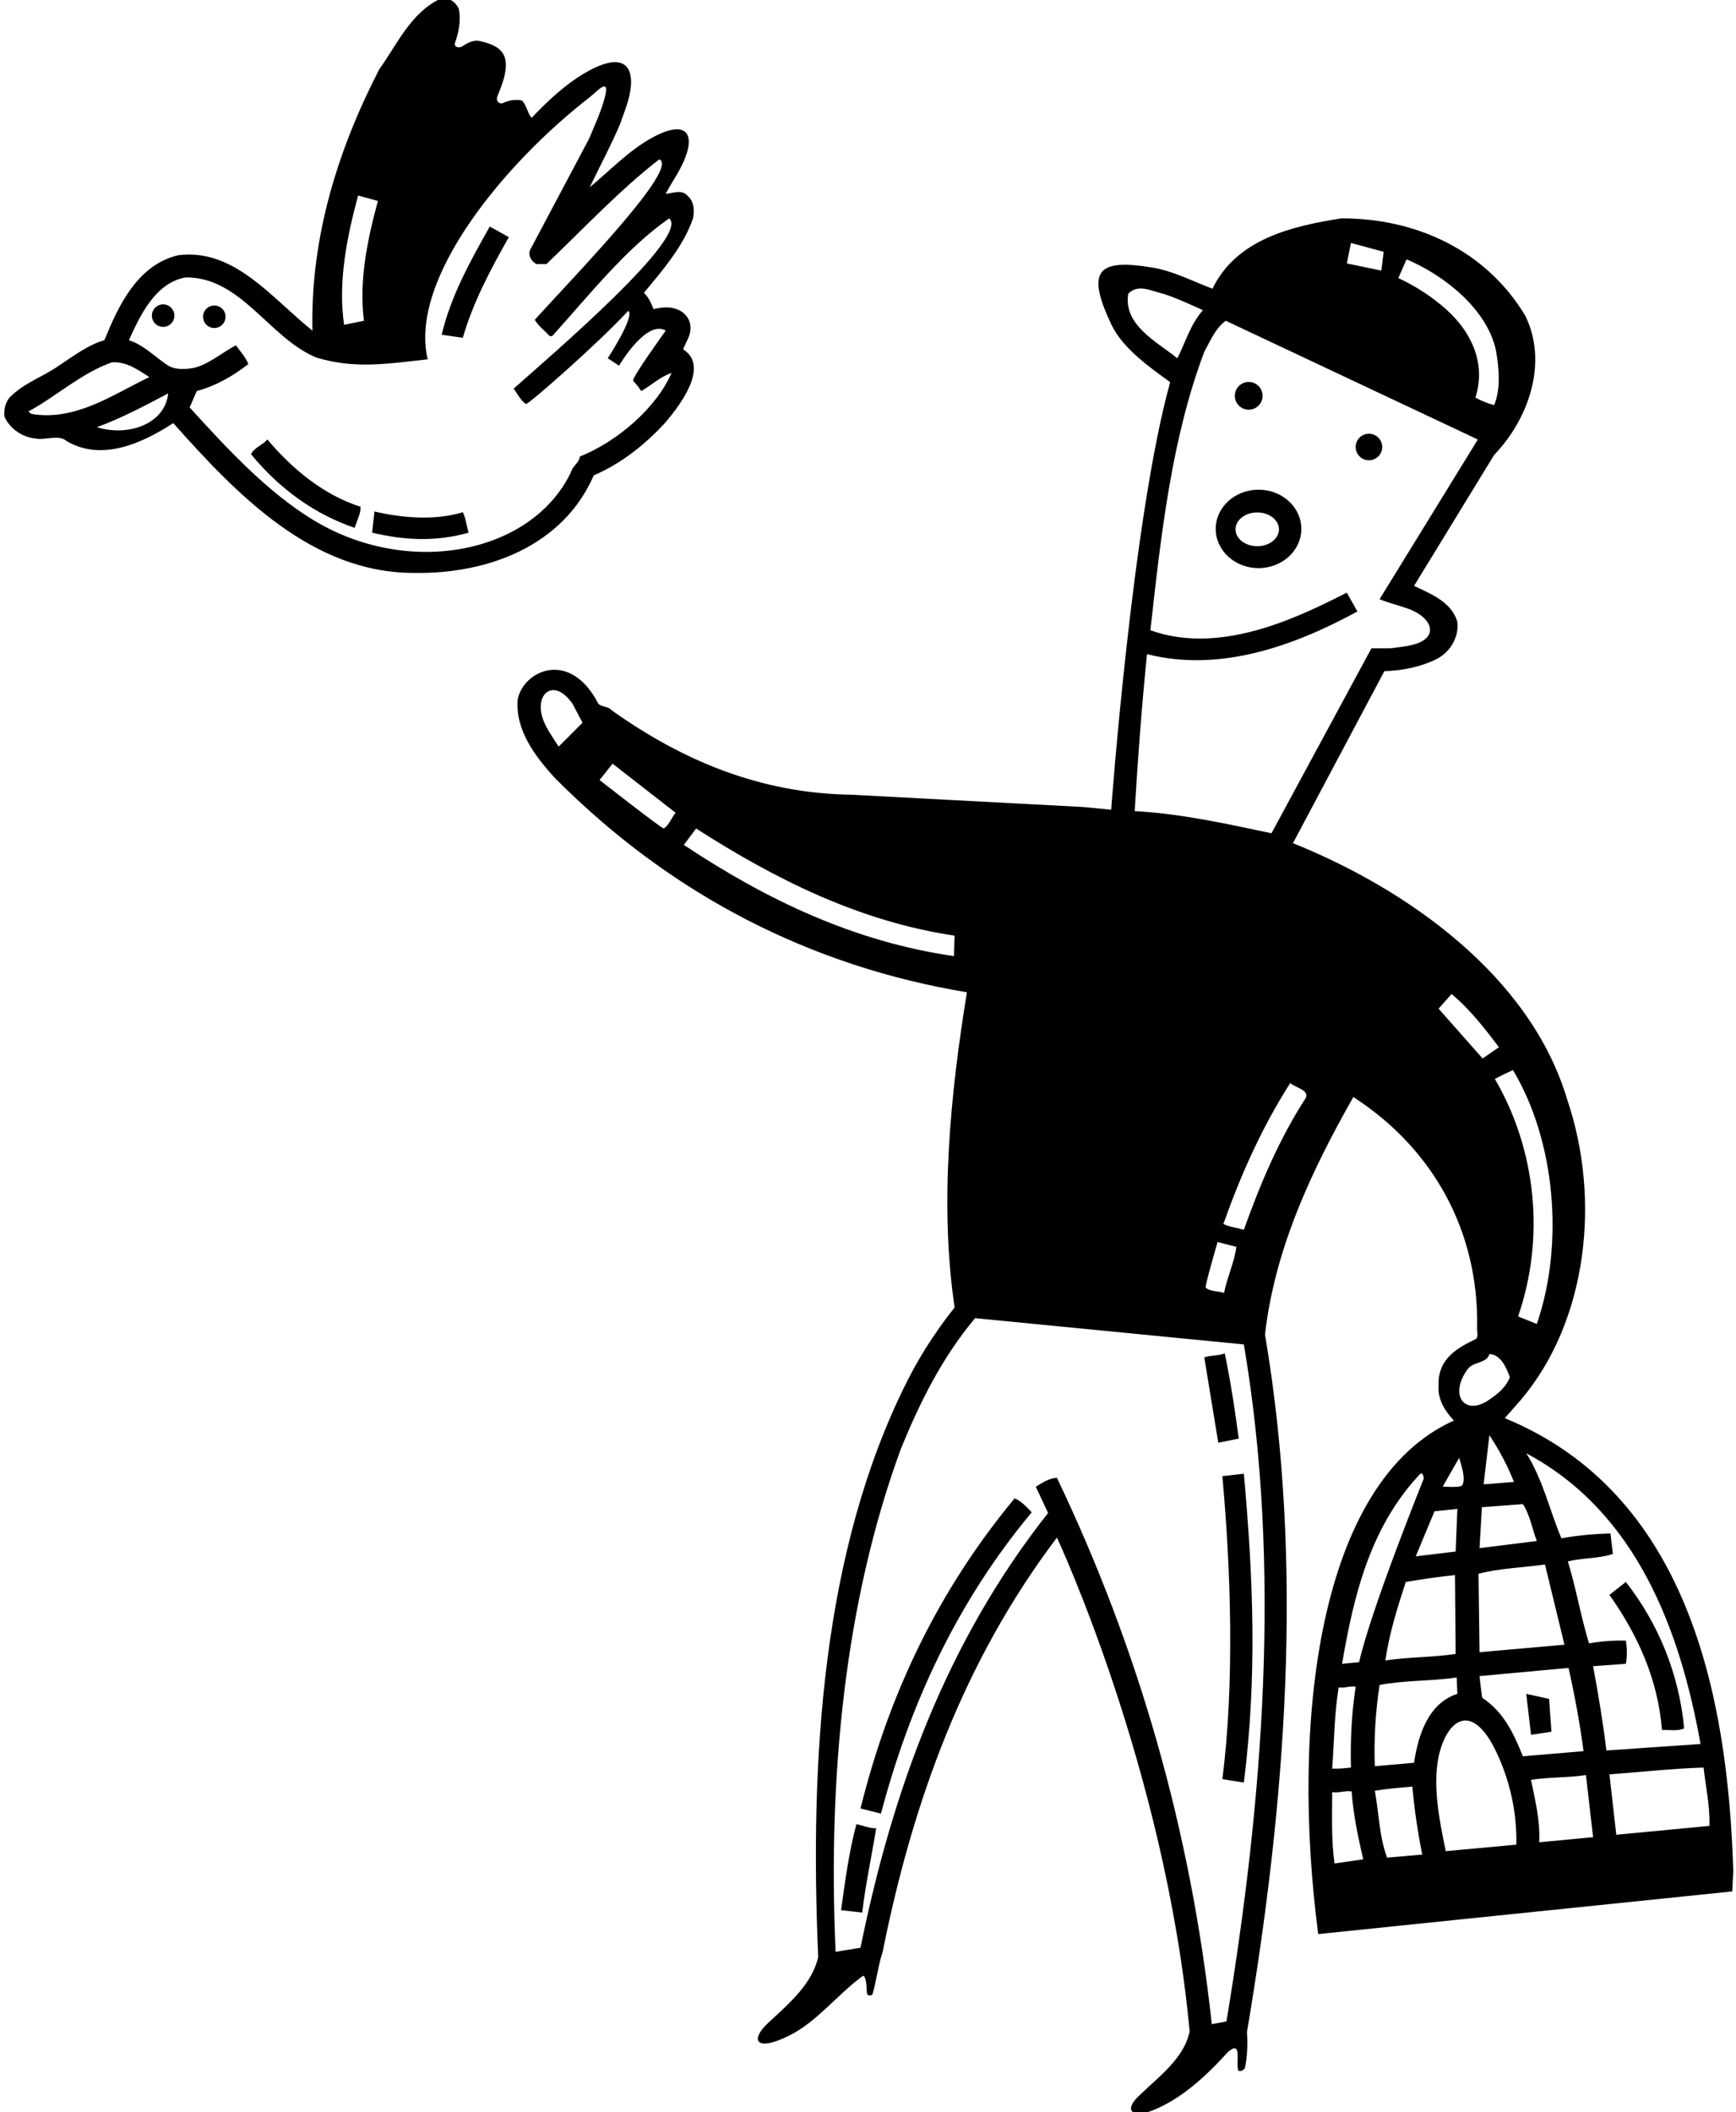 <?xml version="1.0" encoding="UTF-8"?>
<svg xmlns="http://www.w3.org/2000/svg" xmlns:xlink="http://www.w3.org/1999/xlink" width="509pt" height="619pt" viewBox="0 0 509 619" version="1.1">
<g id="surface1">
<path style=" stroke:none;fill-rule:nonzero;fill:rgb(0%,0%,0%);fill-opacity:1;" d="M 366.125 120.066 C 368.371 120.066 370.191 118.246 370.191 116 C 370.191 113.754 368.371 111.934 366.125 111.934 C 363.879 111.934 362.059 113.754 362.059 116 C 362.059 118.246 363.879 120.066 366.125 120.066 "/>
<path style=" stroke:none;fill-rule:nonzero;fill:rgb(0%,0%,0%);fill-opacity:1;" d="M 401.375 134.891 C 403.523 134.891 405.266 133.148 405.266 131 C 405.266 128.852 403.523 127.109 401.375 127.109 C 399.227 127.109 397.484 128.852 397.484 131 C 397.484 133.148 399.227 134.891 401.375 134.891 "/>
<path style=" stroke:none;fill-rule:nonzero;fill:rgb(0%,0%,0%);fill-opacity:1;" d="M 369 143.508 C 362.066 143.508 356.449 148.652 356.449 155 C 356.449 161.348 362.066 166.492 369 166.492 C 375.934 166.492 381.551 161.348 381.551 155 C 381.551 148.652 375.934 143.508 369 143.508 Z M 368.625 160.074 C 365.109 160.074 362.262 157.859 362.262 155.125 C 362.262 152.391 365.109 150.176 368.625 150.176 C 372.141 150.176 374.988 152.391 374.988 155.125 C 374.988 157.859 372.141 160.074 368.625 160.074 "/>
<path style=" stroke:none;fill-rule:nonzero;fill:rgb(0%,0%,0%);fill-opacity:1;" d="M 47.832 89.199 C 46.012 89.199 44.535 90.68 44.535 92.5 C 44.535 94.32 46.012 95.801 47.832 95.801 C 49.656 95.801 51.133 94.32 51.133 92.5 C 51.133 90.68 49.656 89.199 47.832 89.199 "/>
<path style=" stroke:none;fill-rule:nonzero;fill:rgb(0%,0%,0%);fill-opacity:1;" d="M 441.199 415.602 C 441.199 415.602 444.609 411.801 445.953 410.211 C 465.504 387.066 469.418 351.395 459.5 322.199 C 448.602 285.699 412.199 260.398 379.102 247.102 L 405.898 196.699 C 411.5 196.5 416.699 195.398 421.301 193.102 C 425.102 191.102 427.801 186.898 427.301 182.301 C 425.699 176.398 419.398 174 414.602 171.699 L 438.102 133.301 C 448.199 122.801 454 106.301 447.199 92.5 C 435.602 73.199 414.898 63.898 393.199 64 C 378.801 66.301 362.602 70 355.5 84.602 C 349.797 82.488 344.191 79.484 338.094 78.449 C 321.672 75.66 318.406 79.309 325.797 94.98 C 329.152 102.102 336.914 107.512 343.102 112 C 332.102 151.301 325.801 237.301 325.801 237.301 L 317.602 236.5 L 249.5 232.898 C 222.898 232.5 200.102 222.898 179.398 208.199 C 178.426 207 176.492 207.207 175.465 206.285 C 167.203 190.191 153.578 196.406 151.801 204.898 C 151 213.898 156.898 221.699 162.801 228.102 C 196.898 262.398 237.801 283.199 283.5 290.801 C 278.699 320.398 275.398 352.699 279.898 383.199 C 279.898 383.199 272.273 392.27 265.992 404.746 C 240.926 454.52 237.395 516.055 239.898 573.5 C 238.156 581.348 231.469 587.066 225.277 592.781 C 219.805 597.824 221.48 601.512 231.5 596.5 C 239.629 592.438 245.699 584.301 253.102 579 C 254.301 579.699 254.004 583.781 254.254 584.398 C 254.488 584.992 255.719 584.805 255.82 584.449 C 256.988 580.402 257.512 575.863 258.801 572 C 267.602 528.098 282.5 486.801 309.898 450.602 C 309.898 450.602 341.656 518.488 348.801 595.301 C 347.203 603.285 339.699 608.594 333.695 614.441 C 329.293 618.734 332.41 620.711 337.988 618.469 C 346.367 615.102 353.52 608.555 360.102 601.301 C 364.16 597.852 362.406 604.094 362.996 606.609 C 363.176 607.379 364.824 606.711 365 606 C 365.695 603.207 365.918 598.391 365.602 595.602 C 376.801 529.199 382.5 459.398 370.898 391.102 C 373.801 365.801 384.602 343 396.801 321.5 C 420.5 336.801 433.5 361.102 433.102 388.699 C 432.949 389.824 433.629 391.973 432.648 392.453 C 428 394.75 421.391 397.859 421.801 406.199 C 421.5 410.301 423.898 413.801 426.301 416.301 C 386.25 434.25 378.43 505.215 386.5 566.801 L 507.898 554.301 L 508.199 548.301 C 506.602 496 494.5 437.5 441.199 415.602 Z M 163.801 218.801 C 162.238 216.305 160.211 213.648 159.199 210.77 C 156.555 203.234 162.457 198.406 167.898 206.301 L 170.801 211.801 Z M 194.57 242.758 C 194.113 242.926 175.801 228.602 175.801 228.602 L 179.602 223.801 L 198.102 238.199 C 197.051 239.324 195.945 242.25 194.57 242.758 Z M 279.699 280.199 C 250.5 276 224.699 263.699 200.5 247.602 L 204.102 242.801 C 227.5 257.801 252.199 270.102 279.898 274.199 Z M 412.398 76 C 423.301 80.602 435.898 90.398 438.602 102.602 C 439.5 107.801 440.102 113.801 438.102 118.699 C 436.602 118.398 434.301 117.5 432.602 116.5 C 436 105.801 430.801 96 422.301 89.199 C 418.398 86 414.301 83.5 410 81.5 Z M 396.102 71.199 L 405.699 73.801 L 405 79.301 L 394.898 77.199 Z M 330.801 86.102 C 333.699 83 337.801 85.398 341.102 86.102 C 345.102 87.398 348.898 89.199 352.699 90.898 C 349 95.102 347.602 100.301 345.199 105 C 339.301 100.199 329.301 95.301 330.801 86.102 Z M 336.301 191.699 C 357.898 197.199 379.801 189.102 398 179.199 L 394.898 173.699 C 382.566 179.801 358.719 192.434 337.301 184.699 C 340.398 156.898 343.5 128.5 353.102 103.102 C 354.898 99.898 356.199 96.398 359.398 94 L 433.301 128.801 L 404.5 175.602 C 407.062 176.691 409.914 177.355 412.652 178.305 C 419.914 180.824 422.242 186.852 414.363 188.922 C 412.18 189.492 409.773 189.703 407.602 190 L 402.102 190 L 372.801 244.199 C 360 241.5 346.699 238.5 332.699 237.699 C 333.602 222.199 334.801 206.602 336.301 191.699 Z M 357 364 L 362.5 365.398 C 362 369.699 359.801 374.301 358.898 378.898 C 357.398 378.375 354.438 378.469 353.516 377.324 C 353.207 376.945 357 364 357 364 Z M 359.602 592.398 L 355.301 593.199 C 349.102 536.098 333.699 482.898 309.898 433.102 C 307.801 433.102 305.699 434.5 303.699 435.699 L 307.301 443.398 C 277.5 481.102 261.699 524.598 252.301 570.801 L 245 572 C 242.699 520.699 247.699 469.398 264.102 424.699 C 269.602 411.199 276.102 398 285.898 386.301 L 364.699 394 C 375.801 459.199 370.301 527.902 359.602 592.398 Z M 382.898 321.699 C 375 333.898 369.5 347 364.699 360.398 C 362.699 359.801 360.5 359.602 358.699 358.699 C 363.801 344.301 370 330.398 378.301 317.398 C 379.898 318.801 383.801 319.398 382.898 321.699 Z M 433.801 453.699 L 434.5 441.699 L 446.5 440.801 C 448.602 443.898 449.199 448 450.602 451.602 C 445.199 452.301 439.398 453 433.801 453.699 Z M 453 458.5 L 458.699 482 L 433.801 484.199 L 433.5 461.199 C 439.699 459.602 446.5 459.398 453 458.5 Z M 443.898 434.301 L 435 435 L 436.699 420.602 C 439.602 425 442 429.5 443.898 434.301 Z M 450.602 388 L 445.102 385.801 C 453.102 362.699 450.398 336.898 438.301 316.199 C 440.102 315.199 441.898 314.398 443.602 313.602 C 456 334.199 458.699 364.5 450.602 388 Z M 421.801 295.602 L 425.602 291.301 C 431.102 295.898 435.398 301.5 439.5 306.898 L 434.699 310.199 Z M 430.199 401.398 C 431.898 398.898 435.898 399.699 436.699 396.801 C 440.102 397 441.699 400.898 442.699 403.602 C 441.602 406.602 438.801 408.801 436.199 410.5 C 429.473 414.824 424.828 409.008 430.199 401.398 Z M 427.824 427.238 C 428.75 430.25 429.715 433.426 428.75 435.25 C 428.301 436.102 423.023 435.637 423.023 435.637 Z M 427.301 442.199 L 426.801 454.699 L 415.102 456.102 L 420.602 442.898 C 422.801 442.699 425.102 442.398 427.301 442.199 Z M 426.801 484.699 C 420.398 485.699 412.898 485.602 406.199 486.602 C 407.301 478.898 409.699 471.102 412.199 463.602 C 417 462.801 421.699 462.102 426.602 461.602 Z M 416.168 432.188 C 417.348 430.926 417.445 433.348 417.445 433.348 C 417.445 433.348 402.082 471.324 398.5 487.102 L 393.5 487.602 C 396.922 467.453 401.789 447.559 416.168 432.188 Z M 392.5 494.5 C 394.301 494.801 395.699 494 397.5 494.301 C 396.301 501.898 395.898 509.801 396.102 518 C 394.301 518.199 392.5 518.398 390.602 518.301 C 391.199 510.398 391.199 502.398 392.5 494.5 Z M 391.301 546.098 C 390.301 539.5 390.602 532.098 390.602 525.199 C 392.699 525.5 394.301 524.699 396.301 525 C 396.801 531.902 398.199 538.402 399.699 544.902 Z M 404.5 493.801 C 411.699 492.398 419.699 492.699 427.102 491.602 L 427.301 496.398 C 418.699 499.199 415.801 508.602 414.602 516.602 L 403.102 517.602 C 402.801 509.898 403.301 501.398 404.5 493.801 Z M 406.699 544.402 C 404.398 538.301 404.301 531.301 403.102 524.801 C 406.699 524.199 410.398 523.902 414.102 523.598 C 414.699 530.301 415.699 537 417 543.5 Z M 423.898 542.5 C 422.098 533.637 419.57 522.02 422.34 512.699 C 425.039 503.617 431.914 498.992 438.801 513.609 C 442.688 521.859 444.773 530.969 444.602 540.598 Z M 434.672 497.621 C 434.449 497.477 433.801 491.199 433.801 491.199 L 459.898 488.801 C 461.699 496.801 463.199 504.898 464.301 513.199 C 458.602 513.699 452.102 514.199 446.5 514.699 C 443.988 508.418 441.008 501.762 434.672 497.621 Z M 451.301 539.902 C 451.602 533.301 450.102 527.598 448.898 521.598 C 454.75 520.75 459.801 521 465 520.199 L 467.102 538.402 Z M 467.102 488.301 L 476.699 487.602 C 477.102 485.5 477.102 483.199 476.699 480.801 C 473.301 480.699 469.398 481 465.898 481.602 C 463.5 473.699 462.102 465.398 459.699 457.602 C 464 456.5 468.801 456.801 472.898 455.398 L 472.199 449.398 C 467.5 449.5 462.398 450 457.801 450.801 C 454.301 442.5 452.398 433.602 447.5 425.898 C 480 443.199 492.699 478.102 498.602 511.102 L 471 513 C 470 504.699 468.602 496.398 467.102 488.301 Z M 501.199 535.098 L 473.898 537.699 L 471.898 520 C 481.199 519.301 490.199 518.301 499.5 518 C 500.102 523.699 501.398 529.098 501.199 535.098 "/>
<path style=" stroke:none;fill-rule:nonzero;fill:rgb(0%,0%,0%);fill-opacity:1;" d="M 62.832 89.535 C 61.012 89.535 59.535 91.012 59.535 92.836 C 59.535 94.656 61.012 96.133 62.832 96.133 C 64.656 96.133 66.133 94.656 66.133 92.836 C 66.133 91.012 64.656 89.535 62.832 89.535 "/>
<path style=" stroke:none;fill-rule:nonzero;fill:rgb(0%,0%,0%);fill-opacity:1;" d="M 109.801 149.898 L 109.102 156.102 C 118.801 158.398 127.801 158.801 137.398 156.102 C 136.801 154.102 136.602 152 135.699 150.102 C 127.801 152.602 117.699 151.801 109.801 149.898 "/>
<path style=" stroke:none;fill-rule:nonzero;fill:rgb(0%,0%,0%);fill-opacity:1;" d="M 476.699 463.602 L 471.898 467.398 C 480.301 479.301 486.102 492.199 487.301 507 C 489.5 506.898 492.102 507.398 493.801 506.5 C 492.301 490.699 486.398 476 476.699 463.602 "/>
<path style=" stroke:none;fill-rule:nonzero;fill:rgb(0%,0%,0%);fill-opacity:1;" d="M 174.102 139.301 C 181.898 136 189.199 130.301 195.199 123.699 C 204.004 113.293 205.836 105.836 200.301 102.398 C 200.699 101.301 201.273 100.25 201.762 99.16 C 204.121 93.898 200.234 89.781 194.828 90.105 C 193.629 90.18 192.492 90.367 191.602 90.602 C 191 88.898 190.199 87.199 188.801 85.801 C 194.398 79.102 200.398 72.102 203.199 64 C 203.699 61.602 203.5 58.898 201.5 57.301 C 199.898 55.398 196.898 56.699 195.199 56.801 C 196.262 54.676 197.625 52.633 198.816 50.539 C 204.816 40.008 202.262 34.105 190.746 40.613 C 184.207 44.305 178.523 50.25 172.898 54.898 C 175.898 48.699 179.102 42.699 181.801 36.398 C 182.492 34.32 183.438 32.043 184.105 29.719 C 186.785 20.43 184.008 13.957 171.199 21.559 C 165.613 24.871 160.574 29.609 155.898 34.5 C 155 34.102 154.102 29.801 152.801 29.398 C 150.91 29.094 149.129 29.422 147.508 30.18 C 146.469 30.66 145.312 29.613 145.793 28.363 C 146.512 26.488 147.328 24.586 147.832 22.582 C 149.523 15.848 146.91 13.238 140 11.898 C 138.34 11.898 136.898 12.695 135.547 13.574 C 134.457 14.285 133.062 13.637 133.383 12.684 C 134.441 9.523 135.27 6.188 134.5 2.5 C 133.5 0.5 131.5 -1 129 -0.301 C 120.398 3.801 116.398 13.102 111.199 20.301 C 99.199 43.602 91 69.301 91.602 96.898 C 79.398 87.102 68.602 72.699 52.199 74.801 C 40.199 77.699 34.699 89.699 30.602 99.699 C 25.699 101.102 21.5 104.398 17.199 107.199 C 12.5 110.5 7 112.199 2.801 116.5 C 1.5 118.102 1.102 120.199 1.301 122.102 C 2.898 125.699 6.699 128.199 10.398 128.5 C 13.301 129.102 17.301 127.199 19.602 129.301 C 30 135.398 42 129.699 50.801 124 C 69.5 145 91.5 167.898 121.301 167.898 C 143 168.301 165.102 160 174.102 139.301 Z M 105 57.301 L 110.801 58.898 C 107.801 70 105.199 82 106.699 94 L 100.898 95.199 C 99 82.699 101.801 69.102 105 57.301 Z M 17.816 121.379 C 15.039 121.777 12.176 121.805 9.199 121.301 L 8.301 120.602 C 16.602 116.102 23.898 109.301 32.801 106.199 C 37.199 105.898 40.398 108.398 43.801 110.5 C 35.547 114.434 27.176 120.031 17.816 121.379 Z M 28.398 125.199 C 35.5 122.602 42.5 118.898 49.301 115.301 C 48.5 123.836 38.168 128.164 28.398 125.199 Z M 91.492 152.176 C 78.305 144.062 66.797 131.715 55.602 119.398 L 57.699 114.602 C 63.199 113.102 68.199 110.301 72.801 106.699 C 72.102 104.699 70.398 103 69.199 101.199 C 65.008 103.297 60.523 107.441 55.812 107.977 C 53.781 108.207 50.941 108.398 48.832 106.836 C 45.031 104.234 42.102 101.102 37.801 99.699 C 41 92.602 45.5 82.898 54.398 81.301 C 70.699 81.102 78.898 99.102 92.801 104.801 C 104.102 108.199 113.602 106.602 125.398 105.301 C 119.77 81.641 148.188 47.602 172.953 28.457 C 174.973 26.895 179.371 21.719 177.055 29.562 C 175.949 33.309 174.219 37.082 172.699 40.699 L 155.398 73.301 C 154.801 74.898 155.801 76.602 157.301 77.398 L 160.199 77.398 C 171 67.102 181.898 55.5 193.301 46.699 C 199.164 49.168 170.398 78.801 156.801 93.699 C 157.801 95.5 159.602 96.801 161.199 98.5 L 161.898 98.5 C 172.602 86.699 183.398 72.898 196.199 64 C 202.5 69.168 162.199 103.602 150.602 113.898 C 151.555 115.148 152.777 117.578 154.23 118.391 C 154.758 118.684 174.898 101.102 184.199 91.102 C 186.301 92.602 178.199 105 178.199 105 L 181.504 107.16 C 181.504 107.16 189.5 93.5 195.199 96.898 C 195.199 96.898 185.07 110.871 185.656 111.586 C 186.484 112.594 187.414 113.547 188 114.602 C 191 112.898 193.602 110.398 196.898 109.301 C 192.398 119.602 181 129.398 170 133.801 C 169.898 135.602 167.801 136.602 167.398 138.398 C 156.027 162.18 119.816 169.602 91.492 152.176 "/>
<path style=" stroke:none;fill-rule:nonzero;fill:rgb(0%,0%,0%);fill-opacity:1;" d="M 129.5 98.102 L 135.699 99 C 138.699 88.602 143.801 79 149.199 69.5 L 143.602 66.398 C 137.898 76.5 132.199 86.699 129.5 98.102 "/>
<path style=" stroke:none;fill-rule:nonzero;fill:rgb(0%,0%,0%);fill-opacity:1;" d="M 78.398 128.801 C 76.898 130.5 74.5 131.199 73.602 133.102 C 82 143.398 92.5 150.801 104 154.699 C 104.602 152.602 105.898 150.301 105.699 148.5 C 95.199 145.199 85.898 137.699 78.398 128.801 "/>
<path style=" stroke:none;fill-rule:nonzero;fill:rgb(0%,0%,0%);fill-opacity:1;" d="M 246.602 559.801 L 252.801 560.5 C 253.801 552.098 255.602 543.801 256.898 535.801 C 254.801 535.801 253.102 535 251.102 534.598 C 248.898 542.699 247.801 551.301 246.602 559.801 "/>
<path style=" stroke:none;fill-rule:nonzero;fill:rgb(0%,0%,0%);fill-opacity:1;" d="M 297.5 439.102 C 274.898 466.301 260.5 496.898 252.301 530 C 254.398 530.5 256.301 531 258.301 531.5 C 266.801 499.398 280.5 469.602 302.5 443.199 C 300.898 441.5 299.398 439.898 297.5 439.102 "/>
<path style=" stroke:none;fill-rule:nonzero;fill:rgb(0%,0%,0%);fill-opacity:1;" d="M 447.5 496.398 L 448.898 508.398 L 454.898 507.5 C 454.699 504.602 454.398 501.102 454.199 497.898 L 447.5 496.398 "/>
<path style=" stroke:none;fill-rule:nonzero;fill:rgb(0%,0%,0%);fill-opacity:1;" d="M 359.102 396.602 C 357.301 397.398 355 397.102 353.102 397.801 L 357.199 422.801 L 363.199 421.602 C 362.102 413.199 360.801 404.801 359.102 396.602 "/>
<path style=" stroke:none;fill-rule:nonzero;fill:rgb(0%,0%,0%);fill-opacity:1;" d="M 358.398 432.602 C 360.898 460 362 493.301 358.398 521.402 L 364.699 522.402 C 368.602 491.5 367.5 462.898 364.699 431.898 C 362.602 432.102 360.5 432.398 358.398 432.602 "/>
</g>
</svg>
